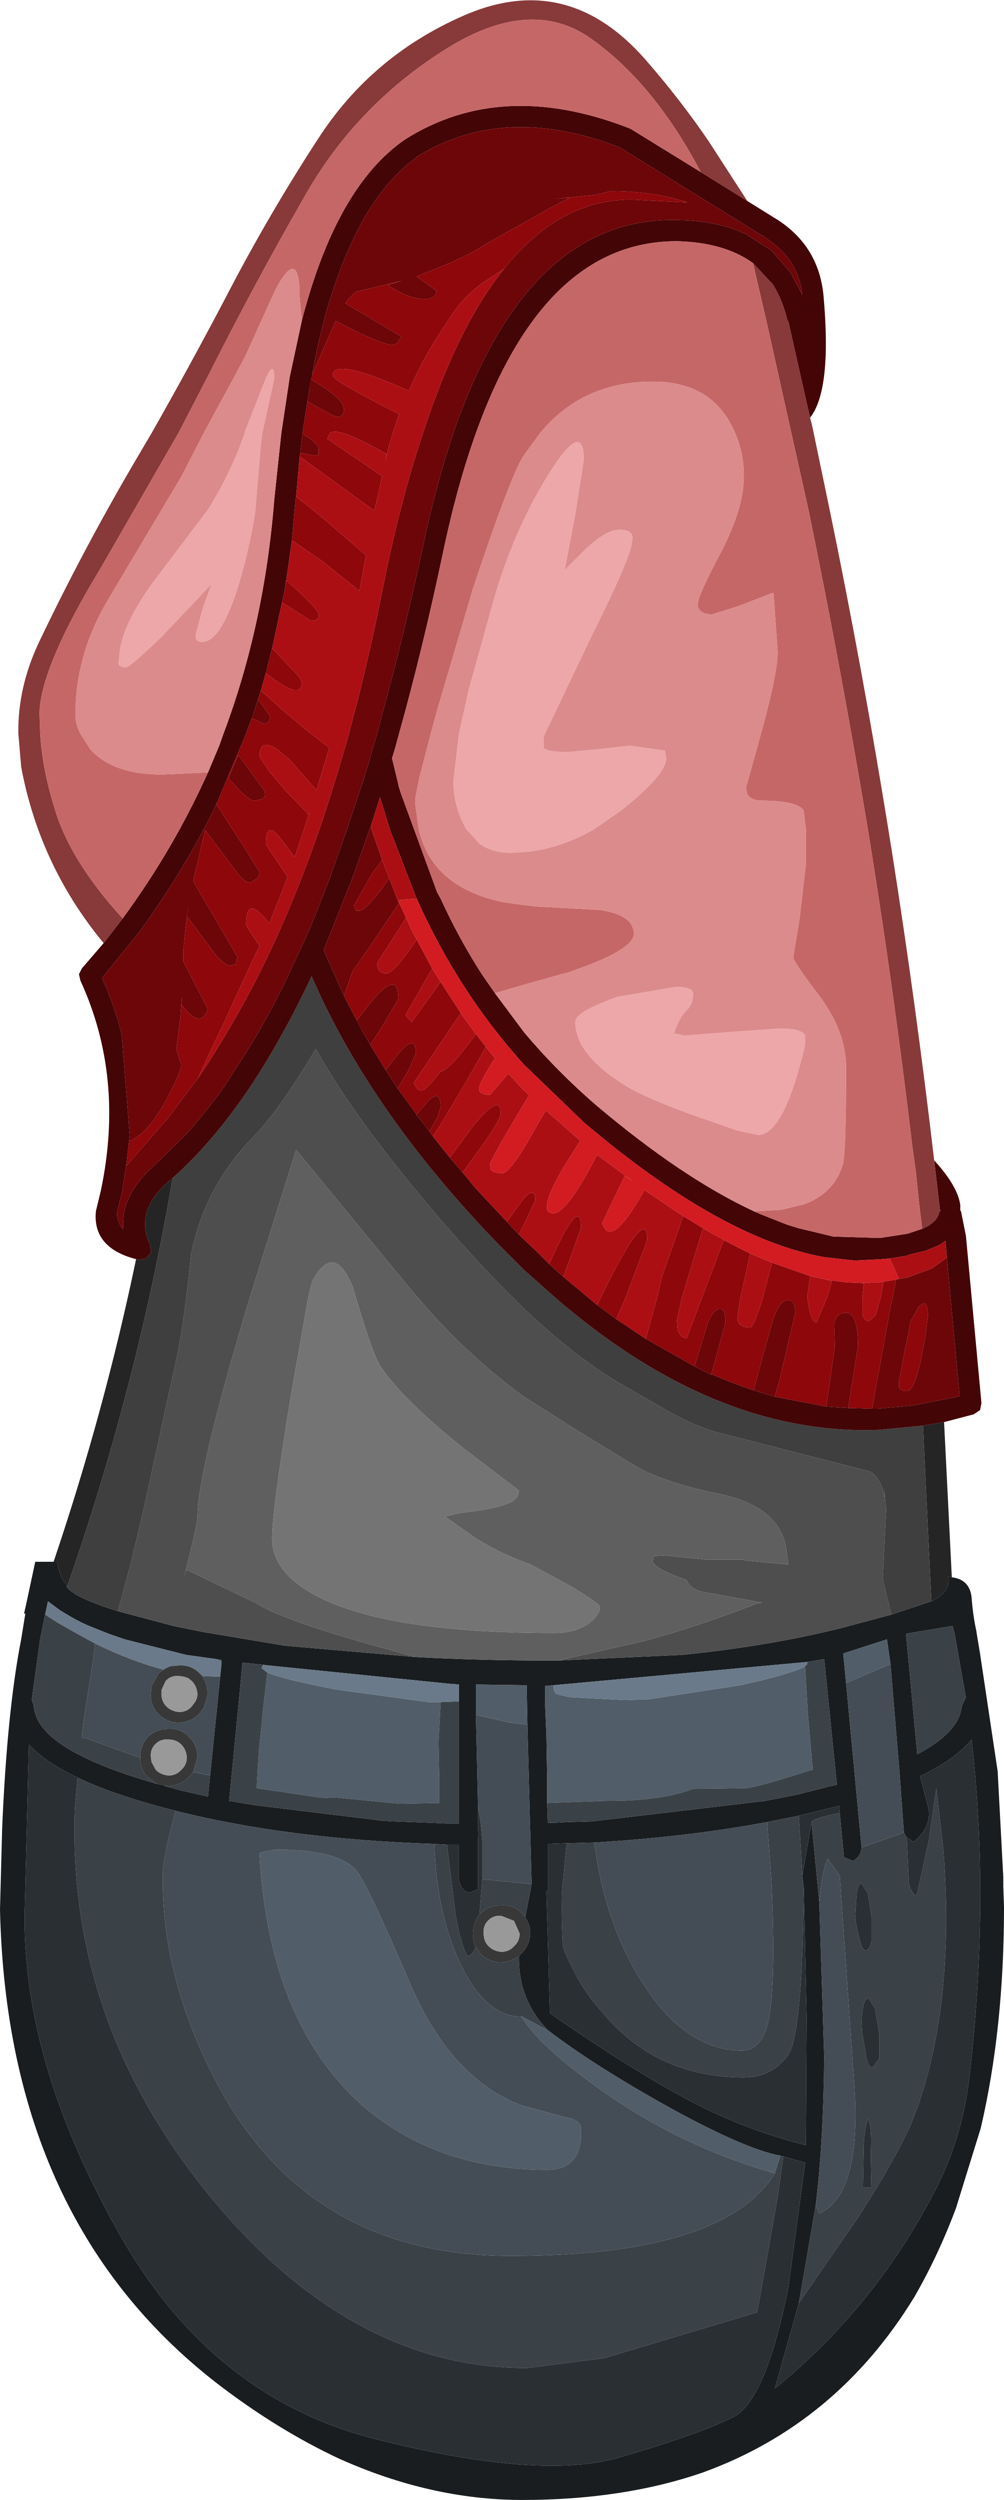 <?xml version="1.0" encoding="UTF-8" standalone="no"?>
<svg xmlns:ffdec="https://www.free-decompiler.com/flash" xmlns:xlink="http://www.w3.org/1999/xlink" ffdec:objectType="shape" height="177.2px" width="71.2px" xmlns="http://www.w3.org/2000/svg">
  <g transform="matrix(1.0, 0.0, 0.0, 1.0, 33.55, 140.15)">
    <path d="M-25.2 -25.95 L-21.25 -24.9 -19.3 -24.5 -13.35 -23.5 -4.1 -22.7 Q0.4 -22.45 5.55 -22.45 L6.05 -22.45 14.8 -22.85 Q20.85 -23.45 26.1 -24.75 L29.65 -25.7 32.5 -26.65 32.6 -26.7 Q33.9 -27.35 33.7 -28.4 L33.95 -28.35 Q35.2 -28.2 35.35 -26.95 35.45 -25.6 35.7 -24.5 L35.7 -24.45 35.95 -22.95 37.2 -14.6 37.6 -7.1 37.6 -6.75 37.6 -6.45 37.65 -4.95 Q37.65 3.65 36.0 10.7 L34.25 16.35 Q33.0 19.7 31.3 22.65 25.8 31.65 16.3 35.1 10.65 37.05 3.5 37.05 -3.0 37.05 -9.55 34.1 -13.7 32.15 -17.75 29.1 -33.05 17.55 -33.55 -4.8 L-33.4 -10.5 Q-33.05 -18.85 -32.05 -23.95 L-31.75 -25.8 -31.85 -25.75 -31.65 -26.65 -31.05 -29.45 -29.75 -29.45 -29.5 -29.45 Q-29.3 -28.3 -28.9 -27.95 L-28.8 -27.65 Q-28.25 -26.9 -25.2 -25.95 M5.7 -20.7 L5.1 -20.65 5.1 -19.7 5.1 -19.5 5.2 -17.15 5.25 -14.2 5.25 -12.35 5.3 -10.95 5.8 -10.95 6.7 -11.0 8.45 -11.05 20.7 -12.5 23.0 -12.95 25.35 -13.55 25.4 -13.55 25.8 -13.65 24.9 -22.55 23.7 -22.35 5.7 -20.7 M3.85 -17.9 L3.8 -20.7 0.2 -20.75 0.2 -18.6 0.35 -12.15 0.35 -10.45 0.4 -10.15 0.35 -9.85 0.35 -6.25 -0.25 -6.0 Q-0.85 -6.1 -1.0 -6.9 L-1.0 -9.4 -1.85 -9.4 -2.75 -9.45 Q-13.2 -9.8 -21.1 -11.8 L-22.25 -12.1 Q-25.75 -13.05 -28.05 -14.15 -30.35 -15.25 -31.5 -16.5 L-31.8 -4.55 Q-31.95 5.95 -25.25 17.9 -18.65 29.8 -6.85 32.75 4.85 35.7 10.5 34.0 16.15 32.35 18.5 31.15 20.75 29.95 22.35 22.05 L23.55 13.15 22.0 12.7 21.8 12.65 Q19.1 12.15 13.15 8.8 8.3 6.05 5.3 3.75 3.2 1.6 3.25 -1.5 L3.4 -1.65 3.45 -1.7 Q4.0 -2.25 4.05 -3.1 4.05 -3.75 3.7 -4.25 L4.15 -6.6 3.85 -17.9 M6.65 -9.5 L5.3 -9.45 5.3 -6.1 5.2 -6.1 5.45 2.55 Q12.2 7.25 16.75 9.45 20.15 11.05 23.6 11.9 L23.65 2.8 23.45 -6.3 23.35 -7.2 24.0 -11.0 24.55 -5.35 24.9 5.65 Q24.85 11.6 24.3 16.15 L23.1 23.1 21.4 29.15 Q28.6 23.3 32.9 14.85 34.7 11.3 35.2 7.05 36.65 -5.5 35.35 -16.85 34.2 -15.45 31.7 -14.25 L32.3 -11.95 Q32.5 -10.65 31.25 -9.6 L30.75 -9.9 30.55 -10.25 30.25 -14.4 29.6 -22.2 29.35 -23.95 26.25 -22.95 26.45 -20.85 27.55 -9.2 Q27.5 -8.55 26.95 -8.25 L26.3 -8.5 26.0 -11.65 25.95 -12.15 25.75 -12.1 23.1 -11.45 20.85 -11.0 Q15.25 -9.95 8.6 -9.55 L6.65 -9.5 M34.0 -24.9 L30.7 -24.35 31.5 -15.8 Q34.5 -17.4 34.65 -19.2 L34.9 -19.75 34.95 -19.8 34.15 -24.35 34.0 -24.9 M-30.35 -25.7 L-30.7 -24.0 -31.3 -19.65 -31.15 -19.25 Q-31.05 -17.35 -27.9 -15.75 L-27.8 -15.7 Q-25.75 -14.65 -22.4 -13.7 L-21.9 -13.6 -21.85 -13.55 -20.75 -13.25 -18.8 -12.8 -18.65 -14.3 -17.85 -22.15 -17.85 -22.4 -17.85 -22.5 -18.2 -22.55 -20.35 -22.85 -24.7 -23.95 -25.85 -24.35 -27.35 -24.95 Q-28.25 -25.35 -29.35 -26.05 L-30.15 -26.65 -30.35 -25.7 M-1.0 -19.55 L-1.0 -20.75 -1.65 -20.8 -14.5 -22.1 -14.9 -22.15 -16.35 -22.3 -17.3 -12.5 -15.5 -12.2 -6.45 -11.1 -5.7 -11.05 -3.05 -10.95 -1.95 -10.9 -1.0 -10.9 -1.0 -19.55" fill="#191d20" fill-rule="evenodd" stroke="none"/>
    <path d="M23.55 -22.05 L23.65 -20.2 23.75 -18.6 24.05 -15.15 24.1 -14.7 23.85 -14.65 Q20.3 -13.5 19.35 -13.4 L15.6 -13.35 Q13.35 -12.5 9.6 -12.5 L9.4 -12.5 5.25 -12.35 5.25 -14.2 5.2 -17.15 5.1 -19.5 5.1 -19.7 5.1 -20.65 5.7 -20.7 5.7 -20.65 Q5.7 -20.15 6.0 -20.05 L6.85 -19.85 10.7 -19.65 12.45 -19.7 18.95 -20.7 Q21.25 -21.2 22.45 -21.6 L23.05 -21.8 Q23.4 -21.95 23.55 -22.05 M0.2 -18.6 L0.2 -20.75 3.8 -20.7 3.85 -17.9 2.6 -18.05 0.2 -18.6 M5.3 3.75 Q8.3 6.05 13.15 8.8 19.1 12.15 21.8 12.65 L21.4 13.9 Q14.4 11.9 8.6 7.65 4.6 4.75 3.45 2.8 L3.4 2.75 5.3 3.75 M26.45 -20.85 L26.25 -22.95 29.35 -23.95 29.6 -22.2 26.45 -20.85 M5.25 13.65 Q-2.65 13.65 -7.95 9.0 -14.5 3.1 -15.15 -8.8 L-14.85 -8.9 -14.0 -9.05 Q-9.6 -9.05 -8.3 -7.6 -7.5 -6.65 -4.4 0.6 -1.5 7.25 3.5 9.1 L6.45 9.9 Q7.65 10.1 7.65 10.7 7.8 13.65 5.25 13.65 M-14.6 -21.6 Q-13.6 -21.15 -9.75 -20.4 L-3.15 -19.5 -2.3 -19.5 -2.45 -16.7 -2.45 -16.5 -2.4 -14.05 -2.4 -13.7 -2.4 -12.35 -5.25 -12.3 -9.85 -12.75 -10.6 -12.7 -15.35 -13.4 -15.2 -15.95 -15.05 -17.4 -14.9 -18.95 -14.6 -21.6" fill="#515d68" fill-rule="evenodd" stroke="none"/>
    <path d="M23.55 -22.05 Q23.4 -21.95 23.05 -21.8 L22.45 -21.6 Q21.25 -21.2 18.95 -20.7 L12.45 -19.7 10.7 -19.65 6.85 -19.85 6.0 -20.05 Q5.7 -20.15 5.7 -20.65 L5.7 -20.7 23.7 -22.35 23.7 -22.25 23.7 -22.2 23.55 -22.05 M-26.8 -23.65 L-28.0 -24.3 -29.5 -25.15 -29.65 -25.25 -30.35 -25.7 -30.15 -26.65 -29.35 -26.05 Q-28.25 -25.35 -27.35 -24.95 L-25.85 -24.35 -24.7 -23.95 -20.35 -22.85 -18.2 -22.55 -17.85 -22.4 -17.85 -22.15 -17.95 -21.3 -18.0 -21.3 -19.2 -21.35 -19.4 -21.55 Q-20.0 -22.15 -20.85 -22.1 L-21.45 -22.05 -21.8 -21.9 -21.95 -21.8 Q-24.25 -22.4 -26.8 -23.65 M-2.3 -19.5 L-3.15 -19.5 -9.75 -20.4 Q-13.6 -21.15 -14.6 -21.6 L-15.0 -21.9 -14.9 -22.15 -14.5 -22.1 -1.65 -20.8 -1.0 -20.75 -1.0 -19.55 -2.3 -19.5" fill="#6a7a8a" fill-rule="evenodd" stroke="none"/>
    <path d="M5.25 -12.35 L9.4 -12.5 9.6 -12.5 Q13.35 -12.5 15.6 -13.35 L19.35 -13.4 Q20.3 -13.5 23.85 -14.65 L24.1 -14.7 24.05 -15.15 23.75 -18.6 23.65 -20.2 23.55 -22.05 23.7 -22.2 23.7 -22.25 23.7 -22.35 24.9 -22.55 25.8 -13.65 25.4 -13.55 25.35 -13.55 23.0 -12.95 20.7 -12.5 8.45 -11.05 6.7 -11.0 5.8 -10.95 5.3 -10.95 5.25 -12.35 M4.15 -6.6 L3.7 -4.25 3.45 -4.55 Q2.85 -5.15 2.0 -5.1 1.15 -5.1 0.55 -4.55 L0.45 -4.45 0.65 -6.95 4.15 -6.6 M3.25 -1.5 Q3.2 1.6 5.3 3.75 L3.4 2.75 3.45 2.8 Q0.9 2.8 -0.9 -0.95 -2.6 -4.55 -2.75 -9.45 L-1.85 -9.4 -1.25 -4.5 Q-0.9 -2.4 -0.4 -1.5 -0.05 -1.55 0.2 -2.15 L0.55 -1.65 Q1.15 -1.05 2.0 -1.05 2.7 -1.1 3.25 -1.5 M21.8 12.65 L22.0 12.7 21.6 15.6 20.15 23.75 9.3 27.0 3.8 27.7 Q-8.75 27.7 -18.8 15.35 -28.75 3.1 -28.25 -11.85 L-28.05 -14.15 Q-25.75 -13.05 -22.25 -12.1 L-21.1 -11.8 Q-22.0 -8.45 -22.0 -7.35 -22.15 -0.2 -18.3 7.25 -11.8 19.75 2.65 19.75 17.75 19.75 21.4 13.9 L21.8 12.65 M23.45 -6.3 Q23.35 4.05 22.35 5.5 21.2 7.1 19.2 7.1 12.9 7.1 9.05 2.35 7.75 0.9 6.95 -0.85 6.3 -2.1 6.35 -2.4 6.2 -5.85 6.4 -7.05 L6.6 -9.2 6.65 -9.5 8.6 -9.55 Q9.3 -4.05 11.8 0.05 14.95 5.2 19.1 5.2 20.5 5.15 20.95 3.05 21.5 0.35 21.15 -6.95 L20.85 -11.0 23.1 -11.45 23.35 -7.2 23.45 -6.3 M26.0 -11.65 L26.3 -8.5 26.95 -8.25 Q27.5 -8.55 27.55 -9.2 L30.55 -10.25 30.75 -9.9 30.9 -6.7 Q31.05 -6.0 31.45 -5.75 L32.3 -9.6 32.85 -13.4 33.35 -9.05 Q34.25 2.7 31.0 10.55 29.65 13.4 27.35 16.95 L23.1 23.1 24.3 16.15 24.55 16.75 Q27.5 15.4 27.05 7.9 L26.0 -7.2 25.15 -8.4 Q24.75 -7.55 24.55 -5.35 L24.0 -11.0 Q24.05 -11.25 26.0 -11.65 M34.0 -24.9 L34.15 -24.35 34.95 -19.8 34.9 -19.75 34.65 -19.2 Q34.5 -17.4 31.5 -15.8 L30.7 -24.35 34.0 -24.9 M27.2 -5.95 L27.1 -4.3 Q27.2 -3.35 27.45 -2.55 27.6 -1.9 27.85 -1.9 28.1 -1.9 28.25 -2.55 L28.25 -4.3 28.0 -5.95 27.55 -6.65 Q27.3 -6.65 27.2 -5.95 M28.05 1.5 Q27.75 1.5 27.65 2.2 27.5 2.85 27.6 3.95 L27.9 5.75 Q28.05 6.4 28.35 6.4 L28.8 5.75 28.8 3.95 28.5 2.2 28.05 1.5 M27.7 12.2 L27.65 14.9 28.25 14.9 28.2 12.55 Q28.3 10.5 28.0 10.05 27.7 10.95 27.7 12.2 M-30.35 -25.7 L-29.65 -25.25 -29.5 -25.15 -28.0 -24.3 -26.8 -23.65 -26.95 -22.45 -27.6 -18.3 -27.75 -17.0 -27.35 -16.9 -23.6 -15.55 Q-23.6 -14.7 -23.05 -14.15 L-22.4 -13.7 Q-25.75 -14.65 -27.8 -15.7 L-27.9 -15.75 Q-31.05 -17.35 -31.15 -19.25 L-31.3 -19.65 -30.7 -24.0 -30.35 -25.7 M-21.9 -13.6 L-21.6 -13.55 Q-20.75 -13.6 -20.2 -14.15 L-20.15 -14.2 -19.85 -14.55 -18.65 -14.3 -18.8 -12.8 -20.75 -13.25 -21.85 -13.55 -21.9 -13.6 M-14.6 -21.6 L-14.9 -18.95 -15.05 -17.4 -15.2 -15.95 -15.35 -13.4 -10.6 -12.7 -9.85 -12.75 -5.25 -12.3 -2.4 -12.35 -2.4 -13.7 -2.4 -14.05 -2.45 -16.5 -2.45 -16.7 -2.3 -19.5 -1.0 -19.55 -1.0 -10.9 -1.95 -10.9 -3.05 -10.95 -5.7 -11.05 -6.45 -11.1 -15.5 -12.2 -17.3 -12.5 -16.35 -22.3 -14.9 -22.15 -15.0 -21.9 -14.6 -21.6" fill="#3a4147" fill-rule="evenodd" stroke="none"/>
    <path d="M3.85 -17.9 L4.15 -6.6 0.65 -6.95 0.65 -9.7 0.55 -10.8 0.35 -12.15 0.2 -18.6 2.6 -18.05 3.85 -17.9 M-21.1 -11.8 Q-13.2 -9.8 -2.75 -9.45 -2.6 -4.55 -0.9 -0.95 0.9 2.8 3.45 2.8 4.6 4.75 8.6 7.65 14.4 11.9 21.4 13.9 17.75 19.75 2.65 19.75 -11.8 19.75 -18.3 7.25 -22.15 -0.2 -22.0 -7.35 -22.0 -8.45 -21.1 -11.8 M8.6 -9.55 Q15.25 -9.95 20.85 -11.0 L21.15 -6.95 Q21.5 0.35 20.95 3.05 20.5 5.15 19.1 5.2 14.95 5.2 11.8 0.05 9.3 -4.05 8.6 -9.55 M27.55 -9.2 L26.45 -20.85 29.6 -22.2 30.25 -14.4 30.55 -10.25 27.55 -9.2 M24.3 16.15 Q24.85 11.6 24.9 5.65 L24.55 -5.35 Q24.75 -7.55 25.15 -8.4 L26.0 -7.2 27.05 7.9 Q27.5 15.4 24.55 16.75 L24.3 16.15 M5.25 13.65 Q7.8 13.65 7.65 10.7 7.65 10.1 6.45 9.9 L3.5 9.1 Q-1.5 7.25 -4.4 0.6 -7.5 -6.65 -8.3 -7.6 -9.6 -9.05 -14.0 -9.05 L-14.85 -8.9 -15.15 -8.8 Q-14.5 3.1 -7.95 9.0 -2.65 13.65 5.25 13.65 M-23.6 -15.55 L-27.35 -16.9 -27.75 -17.0 -27.6 -18.3 -26.95 -22.45 -26.8 -23.65 Q-24.25 -22.4 -21.95 -21.8 L-22.3 -21.55 -22.8 -20.65 -22.85 -20.1 Q-22.9 -19.25 -22.3 -18.65 -21.7 -18.05 -20.85 -18.05 -20.0 -18.1 -19.45 -18.65 L-19.4 -18.7 -19.1 -19.1 -18.8 -20.1 -18.9 -20.65 -19.0 -20.95 -19.2 -21.35 -18.0 -21.3 -17.95 -21.3 -17.85 -22.15 -18.65 -14.3 -19.85 -14.55 -19.55 -15.6 Q-19.55 -16.45 -20.15 -17.05 -20.75 -17.65 -21.6 -17.6 -22.45 -17.6 -23.05 -17.05 -23.6 -16.45 -23.6 -15.6 L-23.6 -15.55 M-17.85 -22.4 L-18.2 -22.55 -17.85 -22.5 -17.85 -22.4" fill="#444d55" fill-rule="evenodd" stroke="none"/>
    <path d="M22.0 12.7 L23.55 13.15 22.35 22.05 Q20.75 29.95 18.5 31.15 16.15 32.35 10.5 34.0 4.85 35.7 -6.85 32.75 -18.65 29.8 -25.25 17.9 -31.95 5.95 -31.8 -4.55 L-31.5 -16.5 Q-30.35 -15.25 -28.05 -14.15 L-28.25 -11.85 Q-28.75 3.1 -18.8 15.35 -8.75 27.7 3.8 27.7 L9.3 27.0 20.15 23.75 21.6 15.6 22.0 12.7 M-1.85 -9.4 L-1.0 -9.4 -1.0 -6.9 Q-0.85 -6.1 -0.25 -6.0 L0.35 -6.25 0.35 -9.85 0.4 -10.15 0.35 -10.45 0.35 -12.15 0.55 -10.8 0.65 -9.7 0.65 -6.95 0.45 -4.45 Q0.0 -3.9 0.0 -3.1 -0.05 -2.55 0.2 -2.15 -0.05 -1.55 -0.4 -1.5 -0.9 -2.4 -1.25 -4.5 L-1.85 -9.4 M23.45 -6.3 L23.65 2.8 23.6 11.9 Q20.15 11.05 16.75 9.45 12.2 7.25 5.45 2.55 L5.2 -6.1 5.3 -6.1 5.3 -9.45 6.65 -9.5 6.6 -9.2 6.4 -7.05 Q6.2 -5.85 6.35 -2.4 6.3 -2.1 6.95 -0.85 7.75 0.9 9.05 2.35 12.9 7.1 19.2 7.1 21.2 7.1 22.35 5.5 23.35 4.05 23.45 -6.3 M23.1 -11.45 L25.75 -12.1 25.95 -12.15 26.0 -11.65 Q24.05 -11.25 24.0 -11.0 L23.35 -7.2 23.1 -11.45 M30.75 -9.9 L31.25 -9.6 Q32.5 -10.65 32.3 -11.95 L31.7 -14.25 Q34.2 -15.45 35.35 -16.85 36.65 -5.5 35.2 7.05 34.7 11.3 32.9 14.85 28.6 23.3 21.4 29.15 L23.1 23.1 27.35 16.95 Q29.65 13.4 31.0 10.55 34.25 2.7 33.35 -9.05 L32.85 -13.4 32.3 -9.6 31.45 -5.75 Q31.05 -6.0 30.9 -6.7 L30.75 -9.9 M27.2 -5.95 Q27.3 -6.65 27.55 -6.65 L28.0 -5.95 28.25 -4.3 28.25 -2.55 Q28.1 -1.9 27.85 -1.9 27.6 -1.9 27.45 -2.55 27.2 -3.35 27.1 -4.3 L27.2 -5.95 M27.7 12.2 Q27.7 10.95 28.0 10.05 28.3 10.5 28.2 12.55 L28.25 14.9 27.65 14.9 27.7 12.2 M28.05 1.5 L28.5 2.2 28.8 3.95 28.8 5.75 28.35 6.4 Q28.05 6.4 27.9 5.75 L27.6 3.95 Q27.5 2.85 27.65 2.2 27.75 1.5 28.05 1.5" fill="#2a2f34" fill-rule="evenodd" stroke="none"/>
    <path d="M3.7 -4.25 Q4.05 -3.75 4.05 -3.1 4.0 -2.25 3.45 -1.7 L3.4 -1.65 3.25 -1.5 Q2.7 -1.1 2.0 -1.05 1.15 -1.05 0.55 -1.65 L0.2 -2.15 Q-0.05 -2.55 0.0 -3.1 0.0 -3.9 0.45 -4.45 L0.55 -4.55 Q1.15 -5.1 2.0 -5.1 2.85 -5.15 3.45 -4.55 L3.7 -4.25 M3.3 -3.1 L2.9 -4.0 2.0 -4.35 Q1.45 -4.4 1.1 -4.05 L1.05 -4.0 Q0.7 -3.65 0.75 -3.1 0.75 -2.55 1.1 -2.2 1.45 -1.85 2.0 -1.8 2.55 -1.8 2.9 -2.2 3.3 -2.55 3.3 -3.1 M-22.4 -13.7 L-23.05 -14.15 Q-23.6 -14.7 -23.6 -15.55 L-23.6 -15.6 Q-23.6 -16.45 -23.05 -17.05 -22.45 -17.6 -21.6 -17.6 -20.75 -17.65 -20.15 -17.05 -19.55 -16.45 -19.55 -15.6 L-19.85 -14.55 -20.15 -14.2 -20.2 -14.15 Q-20.75 -13.6 -21.6 -13.55 L-21.9 -13.6 -22.4 -13.7 M-21.95 -21.8 L-21.8 -21.9 -21.45 -22.05 -20.85 -22.1 Q-20.0 -22.15 -19.4 -21.55 L-19.2 -21.35 -19.0 -20.95 -18.9 -20.65 -18.8 -20.1 -19.1 -19.1 -19.4 -18.7 -19.45 -18.65 Q-20.0 -18.1 -20.85 -18.05 -21.7 -18.05 -22.3 -18.65 -22.9 -19.25 -22.85 -20.1 L-22.8 -20.65 -22.3 -21.55 -21.95 -21.8 M-20.3 -15.6 Q-20.35 -16.15 -20.7 -16.5 -21.05 -16.85 -21.6 -16.85 -22.15 -16.9 -22.5 -16.55 L-22.55 -16.5 Q-22.9 -16.15 -22.85 -15.6 L-22.8 -15.25 -22.5 -14.7 Q-22.15 -14.35 -21.6 -14.3 -21.05 -14.3 -20.7 -14.7 -20.3 -15.05 -20.3 -15.6 M-19.55 -20.1 Q-19.6 -20.65 -19.95 -21.0 L-20.2 -21.2 -20.5 -21.3 -20.85 -21.35 Q-21.4 -21.4 -21.75 -21.05 L-21.8 -21.0 -22.1 -20.35 -22.1 -20.1 Q-22.1 -19.55 -21.75 -19.2 -21.4 -18.85 -20.85 -18.8 -20.3 -18.8 -19.95 -19.2 L-19.8 -19.4 Q-19.55 -19.7 -19.55 -20.1" fill="#383838" fill-rule="evenodd" stroke="none"/>
    <path d="M3.3 -3.1 Q3.3 -2.55 2.9 -2.2 2.55 -1.8 2.0 -1.8 1.45 -1.85 1.1 -2.2 0.75 -2.55 0.75 -3.1 0.7 -3.65 1.05 -4.0 L1.1 -4.05 Q1.45 -4.4 2.0 -4.35 L2.9 -4.0 3.3 -3.1 M-19.55 -20.1 Q-19.55 -19.7 -19.8 -19.4 L-19.95 -19.2 Q-20.3 -18.8 -20.85 -18.8 -21.4 -18.85 -21.75 -19.2 -22.1 -19.55 -22.1 -20.1 L-22.1 -20.35 -21.8 -21.0 -21.75 -21.05 Q-21.4 -21.4 -20.85 -21.35 L-20.5 -21.3 -20.2 -21.2 -19.95 -21.0 Q-19.6 -20.65 -19.55 -20.1 M-20.3 -15.6 Q-20.3 -15.05 -20.7 -14.7 -21.05 -14.3 -21.6 -14.3 -22.15 -14.35 -22.5 -14.7 L-22.8 -15.25 -22.85 -15.6 Q-22.9 -16.15 -22.55 -16.5 L-22.5 -16.55 Q-22.15 -16.9 -21.6 -16.85 -21.05 -16.85 -20.7 -16.5 -20.35 -16.15 -20.3 -15.6" fill="#999999" fill-rule="evenodd" stroke="none"/>
    <path d="M-23.9 -50.9 L-23.75 -50.85 -23.2 -50.95 -22.85 -51.35 -22.9 -51.9 Q-24.05 -54.3 -21.55 -56.45 L-21.25 -56.7 -21.35 -56.4 Q-23.85 -41.85 -28.8 -27.65 L-28.9 -27.95 Q-29.3 -28.3 -29.5 -29.45 L-29.75 -29.45 Q-26.15 -40.1 -23.9 -50.9 M31.9 -39.1 L33.4 -39.35 33.95 -28.35 33.7 -28.4 Q33.9 -27.35 32.6 -26.7 L32.5 -26.65 31.9 -39.1" fill="#252525" fill-rule="evenodd" stroke="none"/>
    <path d="M-25.2 -25.95 Q-24.3 -29.0 -23.15 -34.15 L-21.3 -42.65 Q-20.55 -45.65 -20.0 -51.25 -19.05 -55.95 -15.75 -59.4 L-15.6 -59.55 Q-13.75 -61.45 -11.15 -65.8 -8.95 -61.8 -4.6 -56.45 -0.65 -51.6 2.85 -48.15 L3.6 -47.4 Q7.25 -43.95 10.4 -42.1 L13.7 -40.2 Q15.85 -39.0 17.4 -38.6 L28.15 -35.85 28.25 -35.8 Q29.0 -35.2 29.2 -33.95 L29.15 -34.65 29.3 -33.15 29.25 -32.35 29.05 -28.25 29.65 -25.7 26.1 -24.75 Q20.85 -23.45 14.8 -22.85 L6.05 -22.45 12.2 -23.85 Q15.9 -24.85 20.15 -26.5 L20.5 -26.55 16.1 -27.35 Q15.3 -27.65 15.15 -28.15 12.75 -29.0 12.75 -29.5 L12.8 -29.85 13.6 -29.9 16.55 -29.6 19.25 -29.6 19.25 -29.55 22.35 -29.25 22.25 -30.05 Q21.95 -33.4 17.25 -34.3 14.35 -34.9 12.35 -35.8 L11.65 -36.15 7.55 -38.65 3.6 -41.15 Q-0.45 -44.1 -3.9 -48.15 L-4.5 -48.85 -12.55 -58.65 -15.75 -48.45 Q-19.55 -35.9 -19.55 -32.6 -19.55 -32.1 -20.5 -28.35 L-20.35 -28.9 -19.0 -28.25 -15.35 -26.5 Q-13.45 -25.25 -5.7 -23.15 L-4.1 -22.7 -13.35 -23.5 -19.3 -24.5 -21.25 -24.9 -25.2 -25.95" fill="#4e4e4e" fill-rule="evenodd" stroke="none"/>
    <path d="M-21.25 -56.7 Q-18.35 -59.3 -15.75 -63.2 -13.5 -66.6 -11.45 -70.95 -7.3 -61.35 1.8 -51.95 L3.6 -50.15 5.85 -48.15 Q17.2 -38.35 28.8 -38.8 L31.9 -39.1 32.5 -26.65 29.65 -25.7 29.05 -28.25 29.25 -32.35 29.3 -33.15 29.15 -34.65 29.2 -33.95 Q29.0 -35.2 28.25 -35.8 L28.15 -35.85 17.4 -38.6 Q15.85 -39.0 13.7 -40.2 L10.4 -42.1 Q7.25 -43.95 3.6 -47.4 L2.85 -48.15 Q-0.65 -51.6 -4.6 -56.45 -8.95 -61.8 -11.15 -65.8 -13.75 -61.45 -15.6 -59.55 L-15.75 -59.4 Q-19.05 -55.95 -20.0 -51.25 -20.55 -45.65 -21.3 -42.65 L-23.15 -34.15 Q-24.3 -29.0 -25.2 -25.95 -28.25 -26.9 -28.8 -27.65 -23.85 -41.85 -21.35 -56.4 L-21.25 -56.7" fill="#3f3f3f" fill-rule="evenodd" stroke="none"/>
    <path d="M-4.1 -22.7 L-5.7 -23.15 Q-13.45 -25.25 -15.35 -26.5 L-19.0 -28.25 -20.35 -28.9 -20.5 -28.35 Q-19.55 -32.1 -19.55 -32.6 -19.55 -35.9 -15.75 -48.45 L-12.55 -58.65 -4.5 -48.85 -3.9 -48.15 Q-0.45 -44.1 3.6 -41.15 L7.55 -38.65 11.65 -36.15 12.35 -35.8 Q14.35 -34.9 17.25 -34.3 21.95 -33.4 22.25 -30.05 L22.35 -29.25 19.25 -29.55 19.25 -29.6 16.55 -29.6 13.6 -29.9 12.8 -29.85 12.75 -29.5 Q12.75 -29.0 15.15 -28.15 15.3 -27.65 16.1 -27.35 L20.5 -26.55 20.15 -26.5 Q15.9 -24.85 12.2 -23.85 L6.05 -22.45 5.55 -22.45 Q0.4 -22.45 -4.1 -22.7 M3.25 -34.5 L-0.75 -37.55 Q-5.1 -41.05 -6.6 -43.35 -7.15 -44.25 -8.3 -48.15 L-8.5 -48.85 Q-9.85 -52.2 -11.4 -49.35 L-11.7 -48.15 -12.95 -41.05 Q-14.25 -33.1 -14.25 -31.1 -14.25 -28.6 -10.85 -26.9 -5.8 -24.4 5.75 -24.4 7.3 -24.4 8.3 -25.15 9.0 -25.75 9.0 -26.25 9.0 -26.45 7.05 -27.65 L4.1 -29.25 Q1.85 -30.05 0.15 -31.15 L-2.0 -32.65 -1.0 -32.9 Q1.65 -33.2 2.5 -33.6 3.25 -33.9 3.25 -34.5" fill="#5f5f5f" fill-rule="evenodd" stroke="none"/>
    <path d="M3.25 -34.5 Q3.25 -33.9 2.5 -33.6 1.65 -33.2 -1.0 -32.9 L-2.0 -32.65 0.15 -31.15 Q1.85 -30.05 4.1 -29.25 L7.05 -27.65 Q9.0 -26.45 9.0 -26.25 9.0 -25.75 8.3 -25.15 7.3 -24.4 5.75 -24.4 -5.8 -24.4 -10.85 -26.9 -14.25 -28.6 -14.25 -31.1 -14.25 -33.1 -12.95 -41.05 L-11.7 -48.15 -11.4 -49.35 Q-9.85 -52.2 -8.5 -48.85 L-8.3 -48.15 Q-7.15 -44.25 -6.6 -43.35 -5.1 -41.05 -0.75 -37.55 L3.25 -34.5" fill="#747474" fill-rule="evenodd" stroke="none"/>
    <path d="M19.45 -125.9 L21.3 -124.75 Q24.5 -122.85 24.85 -119.2 25.45 -112.5 23.9 -110.55 L23.7 -111.4 22.35 -117.4 22.3 -117.4 Q21.95 -118.9 21.25 -120.0 L19.85 -121.5 Q17.85 -122.95 14.55 -123.05 5.1 -123.15 0.2 -109.45 -1.15 -105.7 -2.15 -100.9 -3.6 -94.05 -5.25 -88.15 L-5.55 -87.05 -5.75 -86.4 -5.3 -84.55 -5.3 -84.5 -5.15 -84.0 -2.55 -76.9 -2.3 -76.45 Q-1.0 -73.6 0.65 -71.05 L1.55 -69.75 3.6 -67.0 Q5.95 -64.2 8.8 -61.75 14.85 -56.65 19.9 -54.3 L20.35 -54.1 22.25 -53.35 23.05 -53.1 25.55 -52.5 28.85 -52.4 30.8 -52.7 30.95 -52.75 31.85 -53.05 Q32.9 -53.5 33.05 -54.2 L33.05 -54.3 33.15 -54.3 33.1 -54.45 32.7 -57.9 Q34.35 -56.1 34.55 -54.75 L34.55 -54.65 34.55 -54.35 34.6 -54.3 34.95 -52.55 36.05 -40.7 35.95 -40.2 35.5 -39.9 33.4 -39.35 31.9 -39.1 28.8 -38.8 Q17.2 -38.35 5.85 -48.15 L3.6 -50.15 1.8 -51.95 Q-7.3 -61.35 -11.45 -70.95 -13.5 -66.6 -15.75 -63.2 -18.35 -59.3 -21.25 -56.7 L-21.55 -56.45 Q-24.05 -54.3 -22.9 -51.9 L-22.85 -51.35 -23.2 -50.95 -23.75 -50.85 -23.9 -50.9 Q-27.0 -51.7 -26.75 -54.3 L-26.4 -55.75 Q-24.7 -63.8 -27.85 -70.65 L-27.95 -71.1 -27.75 -71.5 -26.2 -73.3 -24.85 -75.05 Q-21.25 -79.95 -18.8 -85.4 L-18.4 -86.35 -18.0 -87.3 -17.7 -88.15 Q-14.8 -95.85 -14.1 -104.75 L-13.6 -109.45 -13.0 -113.45 -12.15 -117.4 Q-9.7 -126.9 -4.85 -130.25 2.0 -134.6 11.1 -131.05 L11.2 -131.0 16.15 -127.95 19.45 -125.9 M-24.6 -57.5 L-24.95 -55.35 -25.0 -55.25 -25.25 -54.2 -25.25 -54.15 Q-25.25 -53.5 -24.8 -53.0 -25.05 -55.4 -22.55 -57.6 L-20.35 -59.75 Q-18.95 -61.3 -17.6 -63.2 L-15.75 -66.1 Q-14.45 -68.25 -13.25 -70.7 L-12.25 -72.85 -11.6 -74.25 -10.2 -77.8 -8.95 -81.35 -8.0 -84.2 -7.8 -84.8 -7.3 -86.4 -7.25 -86.65 -6.8 -88.15 -6.75 -88.35 -6.45 -89.5 Q-4.95 -94.95 -3.6 -101.2 -2.65 -105.75 -1.4 -109.45 3.9 -124.9 14.6 -124.55 17.35 -124.5 19.35 -123.55 L21.15 -122.4 22.5 -120.85 23.35 -119.25 Q23.05 -121.75 20.95 -123.15 L20.55 -123.45 20.5 -123.45 10.4 -129.7 Q2.15 -132.9 -4.05 -129.0 L-4.0 -129.0 Q-7.35 -126.6 -9.45 -120.95 -10.7 -117.7 -11.45 -113.4 L-11.6 -112.65 -11.7 -112.05 -11.75 -111.7 -12.1 -109.45 -12.1 -109.4 -12.25 -108.2 -12.25 -108.05 -12.3 -107.8 -12.55 -104.95 -12.6 -104.65 -12.85 -101.85 -13.15 -99.7 -13.35 -98.4 -13.55 -97.45 -14.25 -94.2 -14.6 -92.85 -14.65 -92.55 -14.7 -92.45 -15.05 -91.2 -15.25 -90.6 -15.6 -89.5 -16.1 -88.15 -18.2 -83.15 -18.2 -83.2 -18.5 -82.55 -18.8 -81.95 -18.9 -81.75 Q-21.0 -77.75 -23.7 -74.05 L-26.3 -70.85 -26.2 -70.55 -25.9 -69.9 -25.85 -69.7 -25.75 -69.45 -25.65 -69.25 -25.6 -69.05 -25.5 -68.8 -25.35 -68.25 -25.25 -68.05 -25.2 -67.9 -25.15 -67.7 -25.1 -67.45 -25.05 -67.3 -25.0 -67.15 -24.95 -66.95 -24.9 -66.6 -24.35 -59.7 -24.6 -57.5 M29.55 -50.95 L29.0 -50.9 27.05 -50.8 24.85 -51.05 Q17.5 -52.4 7.85 -60.6 L3.6 -64.7 Q-1.05 -69.85 -4.0 -76.45 L-5.9 -81.35 -6.6 -83.65 -7.25 -81.6 -7.35 -81.35 -8.45 -78.2 -10.6 -72.8 -9.15 -69.55 -7.85 -67.05 -7.4 -66.3 -7.3 -66.1 -6.2 -64.3 -5.35 -63.0 -4.0 -61.15 -4.0 -61.1 -3.55 -60.55 -3.1 -59.95 -2.85 -59.6 -1.65 -58.1 -0.75 -57.05 0.2 -55.9 2.4 -53.55 2.9 -53.0 3.25 -52.65 3.6 -52.3 4.45 -51.5 5.4 -50.55 6.4 -49.65 8.2 -48.15 8.8 -47.65 10.15 -46.65 12.25 -45.25 15.7 -43.3 16.9 -42.7 16.9 -42.75 Q18.4 -42.1 19.9 -41.6 L20.4 -41.45 21.4 -41.15 25.05 -40.45 26.6 -40.35 28.3 -40.3 28.7 -40.3 30.9 -40.5 31.3 -40.55 34.35 -41.15 34.5 -41.2 33.6 -51.0 33.5 -52.2 33.35 -52.1 33.3 -52.05 33.15 -51.95 32.95 -51.85 32.1 -51.5 30.85 -51.2 30.8 -51.15 29.55 -50.95" fill="#440507" fill-rule="evenodd" stroke="none"/>
    <path d="M2.2 -121.1 Q6.15 -126.05 11.3 -126.0 L15.2 -125.8 Q12.85 -126.6 9.75 -126.6 L8.75 -126.35 5.75 -126.05 6.9 -126.15 5.45 -125.4 0.9 -122.85 Q-0.4 -121.95 -3.4 -120.8 L-4.0 -120.55 -2.6 -119.55 Q-2.6 -118.95 -3.45 -118.95 -4.55 -118.95 -6.05 -119.95 L-5.05 -120.25 -8.35 -119.45 -8.85 -118.95 -9.05 -118.65 -5.1 -116.3 -5.35 -115.85 Q-5.6 -115.7 -5.7 -115.7 -6.5 -115.7 -9.75 -117.4 L-11.45 -113.5 -11.45 -113.4 Q-10.7 -117.7 -9.45 -120.95 -7.35 -126.6 -4.0 -129.0 L-4.05 -129.0 Q2.15 -132.9 10.4 -129.7 L20.5 -123.45 20.55 -123.45 20.95 -123.15 Q23.05 -121.75 23.35 -119.25 L22.5 -120.85 21.15 -122.4 19.35 -123.55 Q17.35 -124.5 14.6 -124.55 3.9 -124.9 -1.4 -109.45 -2.65 -105.75 -3.6 -101.2 -4.95 -94.95 -6.45 -89.5 L-6.75 -88.35 -6.8 -88.15 -7.25 -86.65 -7.3 -86.4 -7.8 -84.8 -8.0 -84.2 -8.95 -81.35 -10.2 -77.8 -11.6 -74.25 -12.25 -72.85 -13.25 -70.7 Q-14.45 -68.25 -15.75 -66.1 L-17.6 -63.2 Q-18.95 -61.3 -20.35 -59.75 L-22.55 -57.6 Q-25.05 -55.4 -24.8 -53.0 -25.25 -53.5 -25.25 -54.15 L-25.25 -54.2 -25.0 -55.25 -24.95 -55.35 -24.6 -57.5 -21.6 -60.95 -19.5 -63.75 -18.95 -64.55 Q-17.3 -67.1 -15.75 -70.0 -13.2 -74.85 -11.15 -80.65 L-10.9 -81.35 Q-9.8 -84.6 -8.8 -88.15 L-8.75 -88.35 -8.35 -89.9 -8.3 -90.05 Q-7.3 -93.95 -6.45 -98.2 -5.2 -104.55 -3.55 -109.45 -1.1 -117.0 2.2 -121.1 M-11.6 -112.65 L-11.5 -113.25 Q-9.15 -111.9 -9.15 -111.15 -9.15 -110.6 -9.65 -110.6 -9.85 -110.6 -11.75 -111.7 L-11.7 -112.05 -11.6 -112.65 M-12.1 -109.4 Q-10.95 -108.75 -10.95 -108.3 L-10.95 -108.0 -10.95 -107.9 -11.25 -107.85 -12.25 -108.05 -12.25 -108.2 -12.1 -109.4 M30.0 -49.45 L30.2 -49.5 30.8 -49.6 32.55 -50.25 33.6 -51.0 34.5 -41.2 34.35 -41.15 31.3 -40.55 30.9 -40.5 28.7 -40.3 28.3 -40.3 28.6 -42.0 29.35 -46.1 29.6 -47.55 29.7 -47.9 29.75 -48.15 30.0 -49.45 M-5.35 -76.35 L-5.25 -76.15 -6.15 -74.8 -7.5 -72.8 -8.55 -71.3 -9.15 -69.55 -10.6 -72.8 -8.45 -78.2 -7.35 -81.35 -7.25 -81.6 -7.2 -81.35 -6.45 -79.2 -7.15 -78.25 -8.45 -75.95 -8.3 -75.6 -8.05 -75.6 Q-7.7 -75.6 -6.55 -77.05 L-5.95 -77.9 -5.35 -76.35 M26.6 -40.35 L25.05 -40.45 25.65 -44.7 25.6 -46.25 Q25.7 -47.1 26.45 -47.1 27.3 -47.1 27.3 -44.75 L26.6 -40.35 M21.4 -41.15 L20.4 -41.45 19.9 -41.6 20.6 -44.25 21.3 -46.7 Q21.8 -48.05 22.35 -48.0 22.85 -47.95 22.85 -47.1 L21.75 -42.4 21.4 -41.15 M16.9 -42.75 L16.9 -42.7 15.7 -43.3 15.9 -43.95 16.5 -45.9 Q16.8 -47.05 17.35 -47.35 17.9 -47.6 17.9 -46.4 L16.9 -42.75 M32.25 -46.85 Q32.25 -48.25 31.6 -47.5 L31.0 -46.45 30.9 -45.75 30.65 -44.6 30.2 -42.2 30.2 -41.85 Q30.3 -41.55 30.75 -41.55 31.25 -41.55 31.7 -43.5 L32.05 -45.3 32.25 -46.85 M-15.6 -89.5 L-15.25 -90.6 -14.4 -89.4 Q-14.4 -88.85 -14.85 -88.85 L-15.7 -89.25 -15.6 -89.5 M-14.75 -83.9 Q-14.75 -83.6 -15.0 -83.5 L-15.5 -83.4 Q-16.0 -83.4 -17.35 -85.0 L-16.65 -86.65 -14.8 -84.1 -14.75 -83.9 M-24.35 -59.7 L-24.9 -66.6 -24.95 -66.95 -25.0 -67.15 -25.05 -67.3 -25.1 -67.45 -25.15 -67.7 -25.2 -67.9 -25.25 -68.05 -25.35 -68.25 -25.5 -68.8 -25.6 -69.05 -25.65 -69.25 -25.75 -69.45 -25.85 -69.7 -25.9 -69.9 -26.2 -70.55 -26.3 -70.85 -23.7 -74.05 Q-21.0 -77.75 -18.9 -81.75 L-18.8 -81.95 -18.5 -82.55 -18.2 -83.2 -18.2 -83.15 -16.05 -79.8 -15.15 -78.35 Q-15.15 -78.15 -15.3 -77.9 L-15.75 -77.6 -15.9 -77.6 Q-16.1 -77.6 -16.55 -78.05 L-19.0 -81.3 -19.85 -77.7 -16.7 -72.3 -16.7 -72.25 -16.7 -72.2 -16.75 -72.15 -16.8 -72.0 -16.8 -71.9 -16.85 -71.8 -17.25 -71.7 Q-17.55 -71.7 -18.2 -72.4 L-20.3 -75.2 -20.2 -76.1 -20.55 -72.8 -20.55 -72.0 -19.15 -69.3 -18.8 -68.6 -19.0 -68.2 Q-19.25 -67.95 -19.4 -67.95 L-19.55 -67.95 Q-20.0 -68.05 -20.65 -68.9 L-20.65 -69.45 -20.75 -68.05 -21.05 -65.75 -20.7 -64.7 Q-20.7 -64.1 -21.95 -61.85 -23.2 -59.7 -24.4 -59.25 L-24.35 -59.7 M-7.85 -67.05 L-8.25 -67.8 -7.45 -68.85 Q-5.3 -71.6 -5.3 -69.35 L-6.5 -67.3 -7.25 -66.15 -7.3 -66.1 -7.4 -66.3 -7.85 -67.05 M-6.2 -64.3 L-5.35 -65.4 Q-4.05 -66.95 -4.05 -65.5 L-4.6 -64.25 -5.35 -63.0 -6.2 -64.3 M-4.0 -61.15 L-3.25 -62.05 Q-2.3 -63.05 -2.3 -61.65 L-2.55 -60.9 -3.1 -59.95 -3.55 -60.55 -4.0 -61.1 -4.0 -61.15" fill="#6d0609" fill-rule="evenodd" stroke="none"/>
    <path d="M-11.45 -113.4 L-11.45 -113.5 -9.75 -117.4 Q-6.5 -115.7 -5.7 -115.7 -5.6 -115.7 -5.35 -115.85 L-5.1 -116.3 -9.05 -118.65 -8.85 -118.95 -8.35 -119.45 -5.05 -120.25 -6.05 -119.95 Q-4.55 -118.95 -3.45 -118.95 -2.6 -118.95 -2.6 -119.55 L-4.0 -120.55 -3.4 -120.8 Q-0.4 -121.95 0.9 -122.85 L5.45 -125.4 6.9 -126.15 5.75 -126.05 8.75 -126.35 9.75 -126.6 Q12.85 -126.6 15.2 -125.8 L11.3 -126.0 Q6.15 -126.05 2.2 -121.1 L0.75 -120.15 Q-0.45 -119.3 -1.3 -118.15 L-2.55 -116.25 Q-3.75 -114.35 -4.55 -112.45 -9.95 -114.85 -9.95 -113.55 -9.95 -113.15 -5.25 -110.8 L-5.7 -109.45 -6.0 -108.45 -6.25 -107.35 -6.1 -107.95 Q-8.2 -109.15 -9.2 -109.45 -9.9 -109.65 -10.15 -109.45 L-10.35 -109.05 -6.45 -106.4 -7.0 -103.95 -12.3 -107.8 -12.25 -108.05 -11.25 -107.85 -10.95 -107.9 -10.95 -108.0 -10.95 -108.3 Q-10.95 -108.75 -12.1 -109.4 L-12.1 -109.45 -11.75 -111.7 Q-9.85 -110.6 -9.65 -110.6 -9.15 -110.6 -9.15 -111.15 -9.15 -111.9 -11.5 -113.25 L-11.6 -112.65 -11.45 -113.4 M-19.5 -63.75 L-21.6 -60.95 -24.6 -57.5 -24.35 -59.7 -24.4 -59.25 Q-23.2 -59.7 -21.95 -61.85 -20.7 -64.1 -20.7 -64.7 L-21.05 -65.75 -20.75 -68.05 -20.65 -69.45 -20.65 -68.9 Q-20.0 -68.05 -19.55 -67.95 L-19.4 -67.95 Q-19.25 -67.95 -19.0 -68.2 L-18.8 -68.6 -19.15 -69.3 -20.55 -72.0 -20.55 -72.8 -20.2 -76.1 -20.3 -75.2 -18.2 -72.4 Q-17.55 -71.7 -17.25 -71.7 L-16.85 -71.8 -16.8 -71.9 -16.8 -72.0 -16.75 -72.15 -16.7 -72.2 -16.7 -72.25 -16.7 -72.3 -19.85 -77.7 -19.0 -81.3 -16.55 -78.05 Q-16.1 -77.6 -15.9 -77.6 L-15.75 -77.6 -15.3 -77.9 Q-15.15 -78.15 -15.15 -78.35 L-16.05 -79.8 -18.2 -83.15 -16.1 -88.15 -15.6 -89.5 -15.7 -89.25 -14.85 -88.85 Q-14.4 -88.85 -14.4 -89.4 L-15.25 -90.6 -15.05 -91.2 -13.2 -89.55 -12.65 -89.1 -11.95 -88.5 -11.5 -88.15 -10.2 -87.15 -11.1 -84.15 -12.7 -85.95 -12.95 -86.25 -13.9 -87.05 Q-15.15 -87.85 -15.15 -86.5 L-14.4 -85.4 -13.25 -84.05 -12.8 -83.6 -11.65 -82.4 -11.6 -82.6 -12.0 -81.35 -12.65 -79.4 -13.75 -80.85 -14.1 -81.2 Q-14.7 -81.65 -14.7 -80.3 L-14.45 -79.9 -13.15 -78.0 -13.5 -77.1 -14.45 -74.7 Q-15.3 -75.8 -15.7 -75.75 L-15.75 -75.75 Q-16.1 -75.65 -16.1 -74.6 L-16.05 -74.5 -15.75 -74.0 -15.15 -73.1 -15.75 -71.85 -17.7 -67.6 -18.7 -65.5 -19.5 -63.75 M0.2 -66.85 L1.3 -65.45 0.9 -65.95 -0.6 -63.3 -2.3 -60.45 -2.85 -59.6 -3.1 -59.95 -2.55 -60.9 -2.3 -61.65 Q-2.3 -63.05 -3.25 -62.05 L-4.0 -61.15 -5.35 -63.0 -4.6 -64.25 -4.05 -65.5 Q-4.05 -66.95 -5.35 -65.4 L-6.2 -64.3 -7.3 -66.1 -7.25 -66.15 -6.5 -67.3 -5.3 -69.35 Q-5.3 -71.6 -7.45 -68.85 L-8.25 -67.8 -7.85 -67.05 -9.15 -69.55 -8.55 -71.3 -7.5 -72.8 -6.15 -74.8 -5.25 -76.15 -4.75 -75.1 -6.8 -71.9 Q-6.8 -71.15 -6.15 -71.15 -5.6 -71.15 -4.0 -73.55 L-4.4 -74.3 -2.9 -71.5 -4.8 -68.2 -4.35 -67.7 -2.3 -70.55 -0.85 -68.3 -0.9 -68.3 -4.15 -63.5 -4.2 -63.35 -4.05 -63.1 Q-3.95 -62.9 -3.75 -62.85 L-3.65 -62.85 Q-3.35 -62.85 -2.3 -64.2 -1.75 -64.2 0.2 -66.85 M14.9 -53.95 L16.3 -53.1 14.8 -48.15 14.45 -46.55 14.5 -45.9 Q14.7 -45.3 15.15 -45.3 L17.65 -51.9 17.8 -52.25 16.9 -52.75 Q18.3 -51.95 19.65 -51.3 L18.95 -48.15 18.75 -46.85 Q18.7 -46.6 18.8 -46.45 18.95 -46.05 19.65 -46.05 19.9 -46.05 20.55 -48.15 L21.2 -50.65 23.9 -49.7 23.7 -48.3 23.7 -48.15 23.85 -47.25 Q24.05 -46.45 24.35 -46.4 L25.1 -48.15 25.45 -49.35 25.05 -49.45 26.5 -49.25 27.7 -49.2 27.6 -48.15 27.6 -48.0 27.6 -47.65 27.6 -47.05 Q27.7 -46.5 28.1 -46.5 L28.55 -46.95 28.9 -48.15 29.0 -48.65 29.1 -49.3 30.0 -49.45 29.75 -48.15 29.7 -47.9 29.6 -47.55 29.35 -46.1 28.6 -42.0 28.3 -40.3 26.6 -40.35 27.3 -44.75 Q27.3 -47.1 26.45 -47.1 25.7 -47.1 25.6 -46.25 L25.65 -44.7 25.05 -40.45 21.4 -41.15 21.75 -42.4 22.85 -47.1 Q22.85 -47.95 22.35 -48.0 21.8 -48.05 21.3 -46.7 L20.6 -44.25 19.9 -41.6 Q18.4 -42.1 16.9 -42.75 L17.9 -46.4 Q17.9 -47.6 17.35 -47.35 16.8 -47.05 16.5 -45.9 L15.9 -43.95 15.7 -43.3 12.25 -45.25 13.05 -48.15 13.4 -49.65 14.9 -53.95 M-1.65 -58.1 L-1.2 -58.7 0.05 -60.4 Q1.95 -62.7 1.95 -61.25 1.95 -60.65 -0.35 -57.6 L-0.4 -57.5 -0.75 -57.05 -1.65 -58.1 M2.4 -53.55 L2.5 -53.7 3.6 -55.2 Q4.4 -56.1 4.4 -55.05 L3.6 -53.35 3.3 -52.75 3.25 -52.65 2.9 -53.0 2.4 -53.55 M5.4 -50.55 Q7.65 -55.6 7.65 -53.1 L6.4 -49.65 5.4 -50.55 M8.8 -47.65 L9.05 -48.15 Q12.35 -54.95 12.35 -52.25 L10.8 -48.15 10.15 -46.65 8.8 -47.65 M32.25 -46.85 L32.05 -45.3 31.7 -43.5 Q31.25 -41.55 30.75 -41.55 30.3 -41.55 30.2 -41.85 L30.2 -42.2 30.65 -44.6 30.9 -45.75 31.0 -46.45 31.6 -47.5 Q32.25 -48.25 32.25 -46.85 M-12.85 -101.85 L-12.6 -104.65 -12.55 -104.95 -10.8 -103.55 -7.6 -100.8 -8.05 -98.3 -8.1 -98.3 -10.8 -100.45 -12.85 -101.85 M-13.35 -98.4 L-13.25 -99.0 Q-10.95 -97.0 -10.95 -96.55 -10.95 -96.15 -11.5 -96.15 L-13.55 -97.45 -13.35 -98.4 M-14.25 -94.2 L-12.4 -92.25 -12.15 -91.85 Q-12.15 -91.25 -12.5 -91.25 L-12.7 -91.25 Q-13.4 -91.4 -14.7 -92.45 L-14.65 -92.55 -14.6 -92.85 -14.25 -94.2 M-14.75 -83.9 L-14.8 -84.1 -16.65 -86.65 -17.35 -85.0 Q-16.0 -83.4 -15.5 -83.4 L-15.0 -83.5 Q-14.75 -83.6 -14.75 -83.9 M-6.45 -79.2 L-5.95 -77.9 -6.55 -77.05 Q-7.7 -75.6 -8.05 -75.6 L-8.3 -75.6 -8.45 -75.95 -7.15 -78.25 -6.45 -79.2" fill="#8d070b" fill-rule="evenodd" stroke="none"/>
    <path d="M2.2 -121.1 Q-1.1 -117.0 -3.55 -109.45 -5.2 -104.55 -6.45 -98.2 -7.3 -93.95 -8.3 -90.05 L-8.35 -89.9 -8.75 -88.35 -8.8 -88.15 Q-9.8 -84.6 -10.9 -81.35 L-11.15 -80.65 Q-13.2 -74.85 -15.75 -70.0 -17.3 -67.1 -18.95 -64.55 L-19.5 -63.75 -18.7 -65.5 -17.7 -67.6 -15.75 -71.85 -15.15 -73.1 -15.75 -74.0 -16.05 -74.5 -16.1 -74.6 Q-16.1 -75.65 -15.75 -75.75 L-15.7 -75.75 Q-15.3 -75.8 -14.45 -74.7 L-13.5 -77.1 -13.15 -78.0 -14.45 -79.9 -14.7 -80.3 Q-14.7 -81.65 -14.1 -81.2 L-13.75 -80.85 -12.65 -79.4 -12.0 -81.35 -11.6 -82.6 -11.65 -82.4 -12.8 -83.6 -13.25 -84.05 -14.4 -85.4 -15.15 -86.5 Q-15.15 -87.85 -13.9 -87.05 L-12.95 -86.25 -12.7 -85.95 -11.1 -84.15 -10.2 -87.15 -11.5 -88.15 -11.95 -88.5 -12.65 -89.1 -13.2 -89.55 -15.05 -91.2 -14.7 -92.45 Q-13.4 -91.4 -12.7 -91.25 L-12.5 -91.25 Q-12.15 -91.25 -12.15 -91.85 L-12.4 -92.25 -14.25 -94.2 -13.55 -97.45 -11.5 -96.15 Q-10.95 -96.15 -10.95 -96.55 -10.95 -97.0 -13.25 -99.0 L-13.35 -98.4 -13.15 -99.7 -12.85 -101.85 -10.8 -100.45 -8.1 -98.3 -8.05 -98.3 -7.6 -100.8 -10.8 -103.55 -12.55 -104.95 -12.3 -107.8 -7.0 -103.95 -6.45 -106.4 -10.35 -109.05 -10.15 -109.45 Q-9.9 -109.65 -9.2 -109.45 -8.2 -109.15 -6.1 -107.95 L-6.25 -107.35 -6.0 -108.45 -5.7 -109.45 -5.25 -110.8 Q-9.95 -113.15 -9.95 -113.55 -9.95 -114.85 -4.55 -112.45 -3.75 -114.35 -2.55 -116.25 L-1.3 -118.15 Q-0.45 -119.3 0.75 -120.15 L2.2 -121.1 M1.3 -65.45 L1.55 -65.15 Q0.45 -63.4 0.45 -63.1 0.3 -62.55 1.2 -62.55 L2.5 -64.05 2.55 -64.0 3.6 -62.85 3.75 -62.75 3.95 -62.5 3.6 -61.9 2.65 -60.3 Q1.2 -57.85 1.2 -57.6 L1.25 -57.25 Q1.4 -57.0 2.1 -57.0 2.5 -57.0 3.6 -58.75 L5.15 -61.45 7.6 -59.3 6.75 -57.95 Q5.25 -55.55 5.25 -54.7 L5.25 -54.4 Q5.35 -54.15 5.7 -54.15 6.65 -54.15 8.8 -58.3 L11.35 -56.4 10.75 -56.8 9.15 -53.45 9.3 -53.15 Q9.45 -52.85 9.7 -52.85 10.5 -52.85 12.15 -55.8 L14.9 -53.95 13.4 -49.65 13.05 -48.15 12.25 -45.25 10.15 -46.65 10.8 -48.15 12.35 -52.25 Q12.35 -54.95 9.05 -48.15 L8.8 -47.65 8.2 -48.15 6.4 -49.65 7.65 -53.1 Q7.65 -55.6 5.4 -50.55 L4.45 -51.5 3.6 -52.3 3.25 -52.65 3.3 -52.75 3.6 -53.35 4.4 -55.05 Q4.4 -56.1 3.6 -55.2 L2.5 -53.7 2.4 -53.55 0.2 -55.9 -0.75 -57.05 -0.4 -57.5 -0.35 -57.6 Q1.95 -60.65 1.95 -61.25 1.95 -62.7 0.05 -60.4 L-1.2 -58.7 -1.65 -58.1 -2.85 -59.6 -2.3 -60.45 -0.6 -63.3 0.9 -65.95 1.3 -65.45 M16.3 -53.1 L16.9 -52.75 17.8 -52.25 17.65 -51.9 15.15 -45.3 Q14.7 -45.3 14.5 -45.9 L14.45 -46.55 14.8 -48.15 16.3 -53.1 M19.65 -51.3 L21.2 -50.65 20.55 -48.15 Q19.9 -46.05 19.65 -46.05 18.95 -46.05 18.8 -46.45 18.7 -46.6 18.75 -46.85 L18.95 -48.15 19.65 -51.3 M23.9 -49.7 L25.05 -49.45 25.45 -49.35 25.1 -48.15 24.35 -46.4 Q24.05 -46.45 23.85 -47.25 L23.7 -48.15 23.7 -48.3 23.9 -49.7 M27.7 -49.2 L28.3 -49.25 28.7 -49.25 29.1 -49.3 29.0 -48.65 28.9 -48.15 28.55 -46.95 28.1 -46.5 Q27.7 -46.5 27.6 -47.05 L27.6 -47.65 27.6 -48.0 27.6 -48.15 27.7 -49.2 M30.2 -49.5 L29.55 -50.95 30.8 -51.15 30.85 -51.2 32.1 -51.5 32.95 -51.85 33.15 -51.95 33.3 -52.05 33.35 -52.1 33.5 -52.2 33.6 -51.0 32.55 -50.25 30.8 -49.6 30.2 -49.5 M-4.0 -76.45 L-5.35 -76.35 -5.95 -77.9 -6.45 -79.2 -7.2 -81.35 -7.25 -81.6 -6.6 -83.65 -5.9 -81.35 -4.0 -76.45 M-4.75 -75.1 L-4.4 -74.3 -4.0 -73.55 Q-5.6 -71.15 -6.15 -71.15 -6.8 -71.15 -6.8 -71.9 L-4.75 -75.1 M-2.9 -71.5 L-2.3 -70.55 -4.35 -67.7 -4.8 -68.2 -2.9 -71.5 M-0.85 -68.3 L0.2 -66.85 Q-1.75 -64.2 -2.3 -64.2 -3.35 -62.85 -3.65 -62.85 L-3.75 -62.85 Q-3.95 -62.9 -4.05 -63.1 L-4.2 -63.35 -4.15 -63.5 -0.9 -68.3 -0.85 -68.3" fill="#ab0f14" fill-rule="evenodd" stroke="none"/>
    <path d="M19.45 -125.9 L16.15 -127.95 Q12.85 -134.2 8.45 -137.35 4.05 -140.55 -2.2 -136.5 -8.45 -132.5 -12.05 -126.05 -15.5 -120.05 -18.8 -113.5 L-20.9 -109.45 -26.4 -99.9 Q-30.65 -92.9 -30.75 -89.65 L-30.7 -88.15 Q-30.55 -85.6 -29.65 -82.75 -28.55 -79.1 -24.85 -75.05 L-26.2 -73.3 Q-30.75 -78.8 -32.05 -85.8 L-32.25 -88.15 Q-32.3 -91.4 -30.8 -94.6 -27.65 -101.2 -23.95 -107.5 L-22.8 -109.45 Q-20.1 -114.2 -17.55 -119.05 -14.55 -124.85 -11.0 -130.3 -7.1 -136.35 -0.3 -139.2 6.8 -142.1 12.2 -135.95 14.65 -133.15 16.7 -130.15 L19.45 -125.9 M32.7 -57.9 L33.1 -54.45 33.15 -54.3 33.05 -54.3 33.05 -54.2 Q32.9 -53.5 31.85 -53.05 L31.65 -54.7 31.4 -57.1 31.15 -58.9 Q29.9 -69.45 28.25 -79.8 L28.0 -81.35 Q26.1 -92.75 23.8 -103.95 L20.8 -117.4 19.85 -121.5 21.25 -120.0 Q21.95 -118.9 22.3 -117.4 L22.35 -117.4 23.7 -111.4 23.9 -110.55 24.05 -109.95 25.3 -103.95 Q27.6 -92.8 29.45 -81.35 L29.7 -79.8 Q31.4 -69.0 32.7 -57.9" fill="#883939" fill-rule="evenodd" stroke="none"/>
    <path d="M7.85 -107.55 L7.25 -103.7 6.5 -99.75 8.05 -101.3 8.45 -101.65 Q9.6 -102.6 10.35 -102.6 11.55 -102.6 11.25 -101.7 11.25 -100.8 8.45 -95.15 L8.4 -95.05 5.1 -88.15 5.0 -87.9 5.0 -87.15 Q5.2 -86.85 6.75 -86.85 L8.95 -87.05 11.1 -87.3 13.6 -86.95 13.7 -86.4 Q13.7 -85.25 10.5 -82.7 L8.55 -81.35 Q6.35 -80.1 4.1 -79.8 L3.6 -79.75 2.7 -79.7 Q1.35 -79.7 0.45 -80.35 L-0.5 -81.4 -0.85 -82.1 Q-1.4 -83.4 -1.4 -84.8 L-1.0 -88.15 -0.3 -91.3 1.4 -97.4 Q2.8 -102.4 5.3 -106.45 7.85 -110.55 7.85 -107.55 M14.4 -70.2 Q15.6 -70.2 15.6 -69.7 15.6 -68.95 15.15 -68.55 14.6 -68.0 14.25 -66.9 L15.0 -66.75 18.2 -67.0 21.8 -67.25 Q23.3 -67.25 23.55 -66.75 L23.55 -66.1 Q22.05 -59.7 20.2 -59.7 L18.8 -60.0 15.9 -61.0 Q12.0 -62.4 10.65 -63.3 7.25 -65.45 7.25 -67.7 7.25 -68.25 8.75 -68.9 L9.7 -69.3 10.25 -69.5 14.4 -70.2 M-14.1 -113.3 L-14.95 -109.45 -15.05 -108.6 -15.45 -103.85 Q-15.95 -100.8 -16.75 -98.3 -17.95 -94.65 -19.2 -94.65 -19.8 -94.65 -19.65 -95.25 L-19.2 -96.95 -18.6 -98.6 -18.6 -98.7 -22.1 -95.0 Q-24.35 -92.85 -24.6 -92.85 -25.3 -92.85 -25.1 -93.4 -25.1 -95.55 -22.75 -98.8 L-18.75 -104.1 Q-17.1 -106.8 -16.2 -109.45 L-16.2 -109.5 -14.75 -113.2 Q-14.1 -114.75 -14.1 -113.3" fill="#eda7a9" fill-rule="evenodd" stroke="none"/>
    <path d="M16.15 -127.95 L11.2 -131.0 11.1 -131.05 Q2.0 -134.6 -4.85 -130.25 -9.7 -126.9 -12.15 -117.4 L-12.3 -119.05 Q-12.3 -122.8 -14.0 -119.65 L-16.2 -114.8 -19.1 -109.45 -20.7 -106.35 -26.0 -97.45 Q-28.2 -93.65 -28.2 -89.5 -28.2 -88.8 -27.85 -88.15 L-27.15 -87.05 Q-25.55 -85.25 -22.05 -85.25 L-18.8 -85.4 Q-21.25 -79.95 -24.85 -75.05 -28.55 -79.1 -29.65 -82.75 -30.55 -85.6 -30.7 -88.15 L-30.75 -89.65 Q-30.65 -92.9 -26.4 -99.9 L-20.9 -109.45 -18.8 -113.5 Q-15.5 -120.05 -12.05 -126.05 -8.45 -132.5 -2.2 -136.5 4.05 -140.55 8.45 -137.35 12.85 -134.2 16.15 -127.95 M31.85 -53.05 L30.95 -52.75 30.8 -52.7 28.85 -52.4 25.55 -52.5 23.05 -53.1 22.25 -53.35 20.35 -54.1 19.9 -54.3 20.1 -54.3 21.85 -54.4 23.5 -54.8 Q25.6 -55.6 26.2 -57.55 26.45 -58.25 26.45 -64.45 26.45 -67.0 24.6 -69.5 22.7 -72.0 22.7 -72.3 L23.15 -75.0 23.6 -78.9 23.6 -79.8 23.6 -81.35 23.45 -82.65 Q23.1 -83.4 20.45 -83.4 19.75 -83.4 19.45 -83.85 L19.35 -84.3 20.5 -88.45 Q21.6 -92.5 21.6 -93.95 L21.3 -98.15 18.85 -97.2 16.95 -96.6 Q16.25 -96.6 16.0 -97.0 15.9 -97.15 15.95 -97.4 15.95 -97.95 17.6 -101.05 19.2 -104.15 19.2 -106.4 19.2 -108.3 18.35 -109.95 16.75 -113.1 12.75 -113.1 7.75 -113.1 4.75 -109.45 L3.55 -107.8 Q2.6 -106.25 0.0 -98.45 L-2.55 -89.8 -3.0 -88.15 -3.8 -85.05 -4.1 -83.55 -4.1 -83.15 -3.85 -81.35 Q-2.9 -77.25 2.15 -76.2 L3.6 -76.0 3.65 -76.0 4.45 -75.9 9.0 -75.65 Q11.4 -75.3 11.4 -73.95 11.4 -73.0 8.2 -71.75 L6.7 -71.2 6.45 -71.15 3.6 -70.35 1.55 -69.75 0.65 -71.05 Q-1.0 -73.6 -2.3 -76.45 L-2.55 -76.9 -5.15 -84.0 -5.3 -84.5 -5.3 -84.55 -5.75 -86.4 -5.55 -87.05 -5.25 -88.15 Q-3.6 -94.05 -2.15 -100.9 -1.15 -105.7 0.2 -109.45 5.1 -123.15 14.55 -123.05 17.85 -122.95 19.85 -121.5 L20.8 -117.4 23.8 -103.95 Q26.1 -92.75 28.0 -81.35 L28.25 -79.8 Q29.9 -69.45 31.15 -58.9 L31.4 -57.1 31.65 -54.7 31.85 -53.05" fill="#c66767" fill-rule="evenodd" stroke="none"/>
    <path d="M-12.15 -117.4 L-13.0 -113.45 -13.6 -109.45 -14.1 -104.75 Q-14.8 -95.85 -17.7 -88.15 L-18.0 -87.3 -18.4 -86.35 -18.8 -85.4 -22.05 -85.25 Q-25.55 -85.25 -27.15 -87.05 L-27.85 -88.15 Q-28.2 -88.8 -28.2 -89.5 -28.2 -93.65 -26.0 -97.45 L-20.7 -106.35 -19.1 -109.45 -16.2 -114.8 -14.0 -119.65 Q-12.3 -122.8 -12.3 -119.05 L-12.15 -117.4 M19.9 -54.3 Q14.85 -56.65 8.8 -61.75 5.95 -64.2 3.6 -67.0 L1.55 -69.75 3.6 -70.35 6.45 -71.15 6.7 -71.2 8.2 -71.75 Q11.4 -73.0 11.4 -73.95 11.4 -75.3 9.0 -75.65 L4.45 -75.9 3.65 -76.0 3.6 -76.0 2.15 -76.2 Q-2.9 -77.25 -3.85 -81.35 L-4.1 -83.15 -4.1 -83.55 -3.8 -85.05 -3.0 -88.15 -2.55 -89.8 0.0 -98.45 Q2.6 -106.25 3.55 -107.8 L4.75 -109.45 Q7.75 -113.1 12.75 -113.1 16.75 -113.1 18.35 -109.95 19.2 -108.3 19.2 -106.4 19.2 -104.15 17.6 -101.05 15.95 -97.95 15.95 -97.4 15.9 -97.15 16.0 -97.0 16.25 -96.6 16.95 -96.6 L18.85 -97.2 21.3 -98.15 21.6 -93.95 Q21.6 -92.5 20.5 -88.45 L19.35 -84.3 19.45 -83.85 Q19.75 -83.4 20.45 -83.4 23.1 -83.4 23.45 -82.65 L23.6 -81.35 23.6 -79.8 23.6 -78.9 23.15 -75.0 22.7 -72.3 Q22.7 -72.0 24.6 -69.5 26.45 -67.0 26.45 -64.45 26.45 -58.25 26.2 -57.55 25.6 -55.6 23.5 -54.8 L21.85 -54.4 20.1 -54.3 19.9 -54.3 M7.85 -107.55 Q7.85 -110.55 5.3 -106.45 2.8 -102.4 1.4 -97.4 L-0.3 -91.3 -1.0 -88.15 -1.4 -84.8 Q-1.4 -83.4 -0.85 -82.1 L-0.5 -81.4 0.45 -80.35 Q1.35 -79.7 2.7 -79.7 L3.6 -79.75 4.1 -79.8 Q6.35 -80.1 8.55 -81.35 L10.5 -82.7 Q13.7 -85.25 13.7 -86.4 L13.6 -86.95 11.1 -87.3 8.95 -87.05 6.75 -86.85 Q5.2 -86.85 5.0 -87.15 L5.0 -87.9 5.1 -88.15 8.4 -95.05 8.45 -95.15 Q11.25 -100.8 11.25 -101.7 11.55 -102.6 10.35 -102.6 9.6 -102.6 8.45 -101.65 L8.05 -101.3 6.5 -99.75 7.25 -103.7 7.85 -107.55 M14.4 -70.2 L10.25 -69.5 9.7 -69.3 8.75 -68.9 Q7.25 -68.25 7.25 -67.7 7.25 -65.45 10.65 -63.3 12.0 -62.4 15.9 -61.0 L18.8 -60.0 20.2 -59.7 Q22.05 -59.7 23.55 -66.1 L23.55 -66.75 Q23.3 -67.25 21.8 -67.25 L18.2 -67.0 15.0 -66.75 14.25 -66.9 Q14.6 -68.0 15.15 -68.55 15.6 -68.95 15.6 -69.7 15.6 -70.2 14.4 -70.2 M-14.1 -113.3 Q-14.1 -114.75 -14.75 -113.2 L-16.2 -109.5 -16.2 -109.45 Q-17.1 -106.8 -18.75 -104.1 L-22.75 -98.8 Q-25.1 -95.55 -25.1 -93.4 -25.3 -92.85 -24.6 -92.85 -24.35 -92.85 -22.1 -95.0 L-18.6 -98.7 -18.6 -98.6 -19.2 -96.95 -19.65 -95.25 Q-19.8 -94.65 -19.2 -94.65 -17.95 -94.65 -16.75 -98.3 -15.95 -100.8 -15.45 -103.85 L-15.05 -108.6 -14.95 -109.45 -14.1 -113.3" fill="#db8b8b" fill-rule="evenodd" stroke="none"/>
    <path d="M1.3 -65.45 L0.2 -66.85 -0.85 -68.3 -2.3 -70.55 -2.9 -71.5 -4.4 -74.3 -4.75 -75.1 -5.25 -76.15 -5.35 -76.35 -4.0 -76.45 Q-1.05 -69.85 3.6 -64.7 L7.85 -60.6 Q17.5 -52.4 24.85 -51.05 L27.05 -50.8 29.0 -50.9 29.55 -50.95 30.2 -49.5 30.0 -49.45 29.1 -49.3 28.7 -49.25 28.3 -49.25 27.7 -49.2 26.5 -49.25 25.05 -49.45 23.9 -49.7 21.2 -50.65 19.65 -51.3 Q18.3 -51.95 16.9 -52.75 L16.3 -53.1 14.9 -53.95 12.15 -55.8 Q10.5 -52.85 9.7 -52.85 9.45 -52.85 9.3 -53.15 L9.15 -53.45 10.75 -56.8 11.35 -56.4 8.8 -58.3 Q6.65 -54.15 5.7 -54.15 5.35 -54.15 5.25 -54.4 L5.25 -54.7 Q5.25 -55.55 6.75 -57.95 L7.6 -59.3 5.15 -61.45 3.6 -58.75 Q2.5 -57.0 2.1 -57.0 1.4 -57.0 1.25 -57.25 L1.2 -57.6 Q1.2 -57.85 2.65 -60.3 L3.6 -61.9 3.95 -62.5 3.75 -62.75 3.6 -62.85 2.55 -64.0 2.5 -64.05 1.2 -62.55 Q0.3 -62.55 0.45 -63.1 0.45 -63.4 1.55 -65.15 L1.3 -65.45" fill="#d21c22" fill-rule="evenodd" stroke="none"/>
  </g>
</svg>
